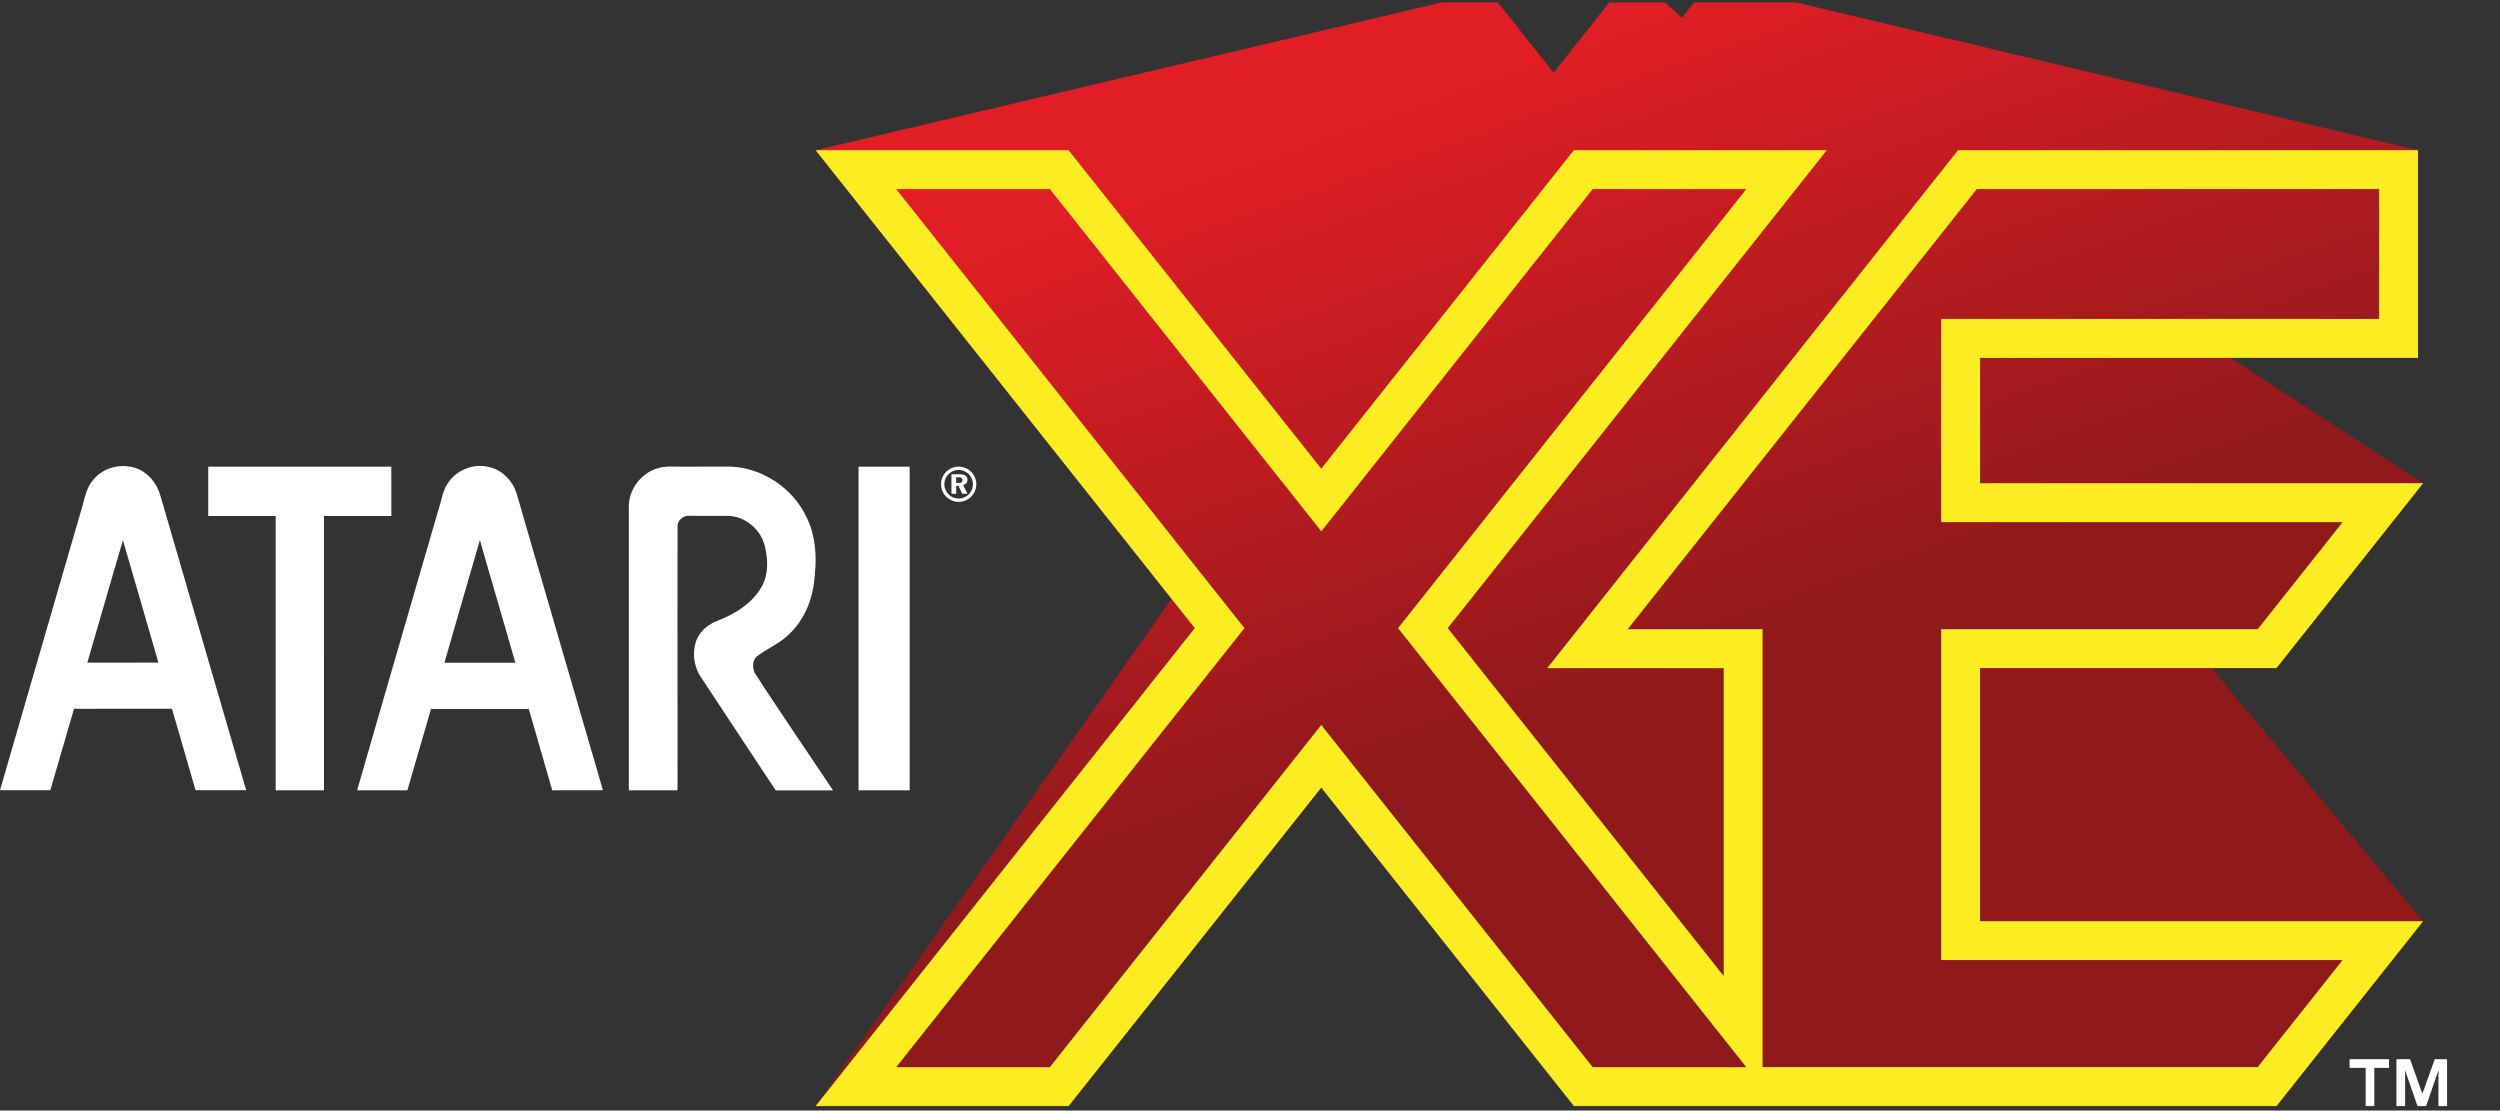 <svg xmlns="http://www.w3.org/2000/svg" width="475" height="211" viewBox="0 0 475 211">
  <rect x="0" y="0" width="475" height="211" fill="#333333" stroke="none"/>
  <defs>
    <linearGradient id="a" x1="296.068" x2="335.61" y1="9.661" y2="122.355" class="paint0_linear_988" gradientUnits="userSpaceOnUse">
      <stop stop-color="#DF1E25"/>
      <stop offset="1" stop-color="#90191C"/>
    </linearGradient>
  </defs>
  <g class="mainlogo">
    <path fill="url(#a)" d="m432.537 126.946 27.864-35.13-36.625-23.825h35.649V28.536L341.183.45h-19.289l-2.335 2.929-3.176-2.929h-10.602l-10.602 13.358L284.589.449h-10.615L154.979 28.536l67.616 85.237-67.616 96.383h48.055l48.006-60.511 47.994 60.511h133.503l27.864-35.13-40.234-48.08h12.37Z" class="Vector"/>
    <path fill="#FBED21" d="M452.036 35.926v24.677h-83.21v38.603H445.104l-16.138 20.339h-60.14V182.416h76.266l-16.138 20.339h-94.06v-83.21h-25.628l66.331-83.619h76.439Zm-120.231 0-62.526 78.824-3.645 4.597 3.645 4.597 52.43 66.096 10.096 12.728h-29.187l-45.782-57.719-5.795-7.303-5.796 7.303-45.781 57.719h-29.187l62.525-78.824 3.645-4.597-3.645-4.597-62.525-78.823h29.199l45.782 57.718 5.795 7.303 5.795-7.303 45.77-57.718h29.187Zm-128.77-7.389h-48.068l72.04 90.81-72.04 90.81h48.068l48.006-60.511 48.006 60.511H432.537l27.865-35.13h-84.187v-48.093h56.322l27.865-35.13h-84.187V67.992h83.211V28.537H372.026l-78.058 98.41h33.537v58.497l-52.43-66.097 72.027-90.81h-48.067l-47.994 60.511" class="Vector"/>
    <g class="Group 510">
      <path fill="#fff" d="M451.117 210.157v-7.261h2.8v-1.646h-7.491v1.646h3.045v7.261h1.646ZM460.253 207.816l-2.342-6.566h-2.587v8.907h1.646v-6.803l2.349 6.803h1.646l2.341-6.803v6.803h1.638v-8.907h-2.342l-2.349 6.566Z" class="Vector"/>
    </g>
    <path fill="#fff" d="M181.678 91.757h.442c.511 0 .753-.149.753-.522 0-.386-.255-.554-.803-.554h-.398l.006 1.076Zm3.175.256a2.708 2.708 0 0 1-2.708 2.701 2.714 2.714 0 0 1-2.714-2.701 2.72 2.72 0 0 1 2.714-2.714 2.711 2.711 0 0 1 2.708 2.714Zm-2.708-3.349a3.336 3.336 0 0 0-3.342 3.349 3.339 3.339 0 0 0 3.342 3.342c1.849 0 3.355-1.5 3.355-3.342a3.35 3.35 0 0 0-3.355-3.349Zm.087 1.444c1.046 0 1.581.361 1.581 1.07 0 .486-.305.853-.821.984l.834 1.656h-1.002l-.704-1.513h-.442v1.513h-.902v-3.704l1.456-.006ZM74.35 88.664H39.567v9.379H52.38v52.121h9.17V98.043h12.813c-.012-3.139-.012-6.253-.012-9.379ZM27.963 90.184c-1.26-1.1-2.903-1.631-4.547-1.631-2.175 0-4.362.914-5.721 2.656-1.36 1.52-1.594 3.596-2.187 5.462C10.33 114.49 5.165 132.32 0 150.14h9.564c1.508-5.165 2.99-10.33 4.51-15.471 4.14 0 8.267-.012 12.394-.012 2.064 0 4.127 0 6.203.012 1.508 5.165 2.99 10.331 4.486 15.471h9.613c-5.437-18.696-10.886-37.367-16.323-56.063-.445-1.47-1.273-2.867-2.484-3.892Zm-6.858 35.723c-1.507 0-3.002 0-4.51-.012 2.25-7.748 4.486-15.495 6.76-23.243 2.26 7.748 4.51 15.495 6.746 23.243-2.99 0-5.993.012-8.996.012ZM92.985 88.752a6.873 6.873 0 0 0-1.742-.223c-2.348 0-4.67 1.15-6.005 3.077-1.063 1.397-1.273 3.176-1.805 4.807-5.202 17.905-10.416 35.822-15.581 53.752h9.551c1.483-5.165 3.003-10.306 4.486-15.471h18.572c1.508 5.165 2.978 10.306 4.461 15.471 3.213-.025 6.413 0 9.638-.025-5.424-18.671-10.886-37.342-16.298-56.013-.68-2.546-2.67-4.782-5.277-5.375Zm-8.538 37.169c2.224-7.772 4.485-15.545 6.734-23.293 2.224 7.773 4.51 15.521 6.735 23.293h-13.47ZM143.945 124.611c1.804-1.335 3.892-2.225 5.573-3.732 3.176-2.756 4.906-6.883 5.227-11.01.469-3.942.272-8.131-1.57-11.727-2.669-5.548-8.526-9.378-14.692-9.49-2.446 0-4.868.013-7.315.013-1.223 0-2.434 0-3.658-.013h-.222c-.853 0-1.705.112-2.521.383-3.002.952-5.251 3.942-5.288 7.118v54.011h9.255c0-16.718-.025-33.449 0-50.168 0-1.063.976-1.99 2.039-1.99h.037c1.581 0 3.163.013 4.745.013.791 0 1.581 0 2.372-.013h.235c3.336 0 6.45 2.583 7.167 5.833.618 2.558.704 5.437-.704 7.785-1.817 3.114-5.079 5.078-8.378 6.351-1.73.68-3.287 1.965-3.942 3.744-.828 2.311-.47 4.992.927 7.031 4.72 7.13 9.415 14.285 14.16 21.427h10.887c-4.955-7.427-10.009-14.804-14.865-22.292-.507-1.075-.47-2.533.531-3.274ZM172.834 88.664h-9.713v61.5h9.713v-61.5Z" class="Vector"/>
  </g>
</svg>
